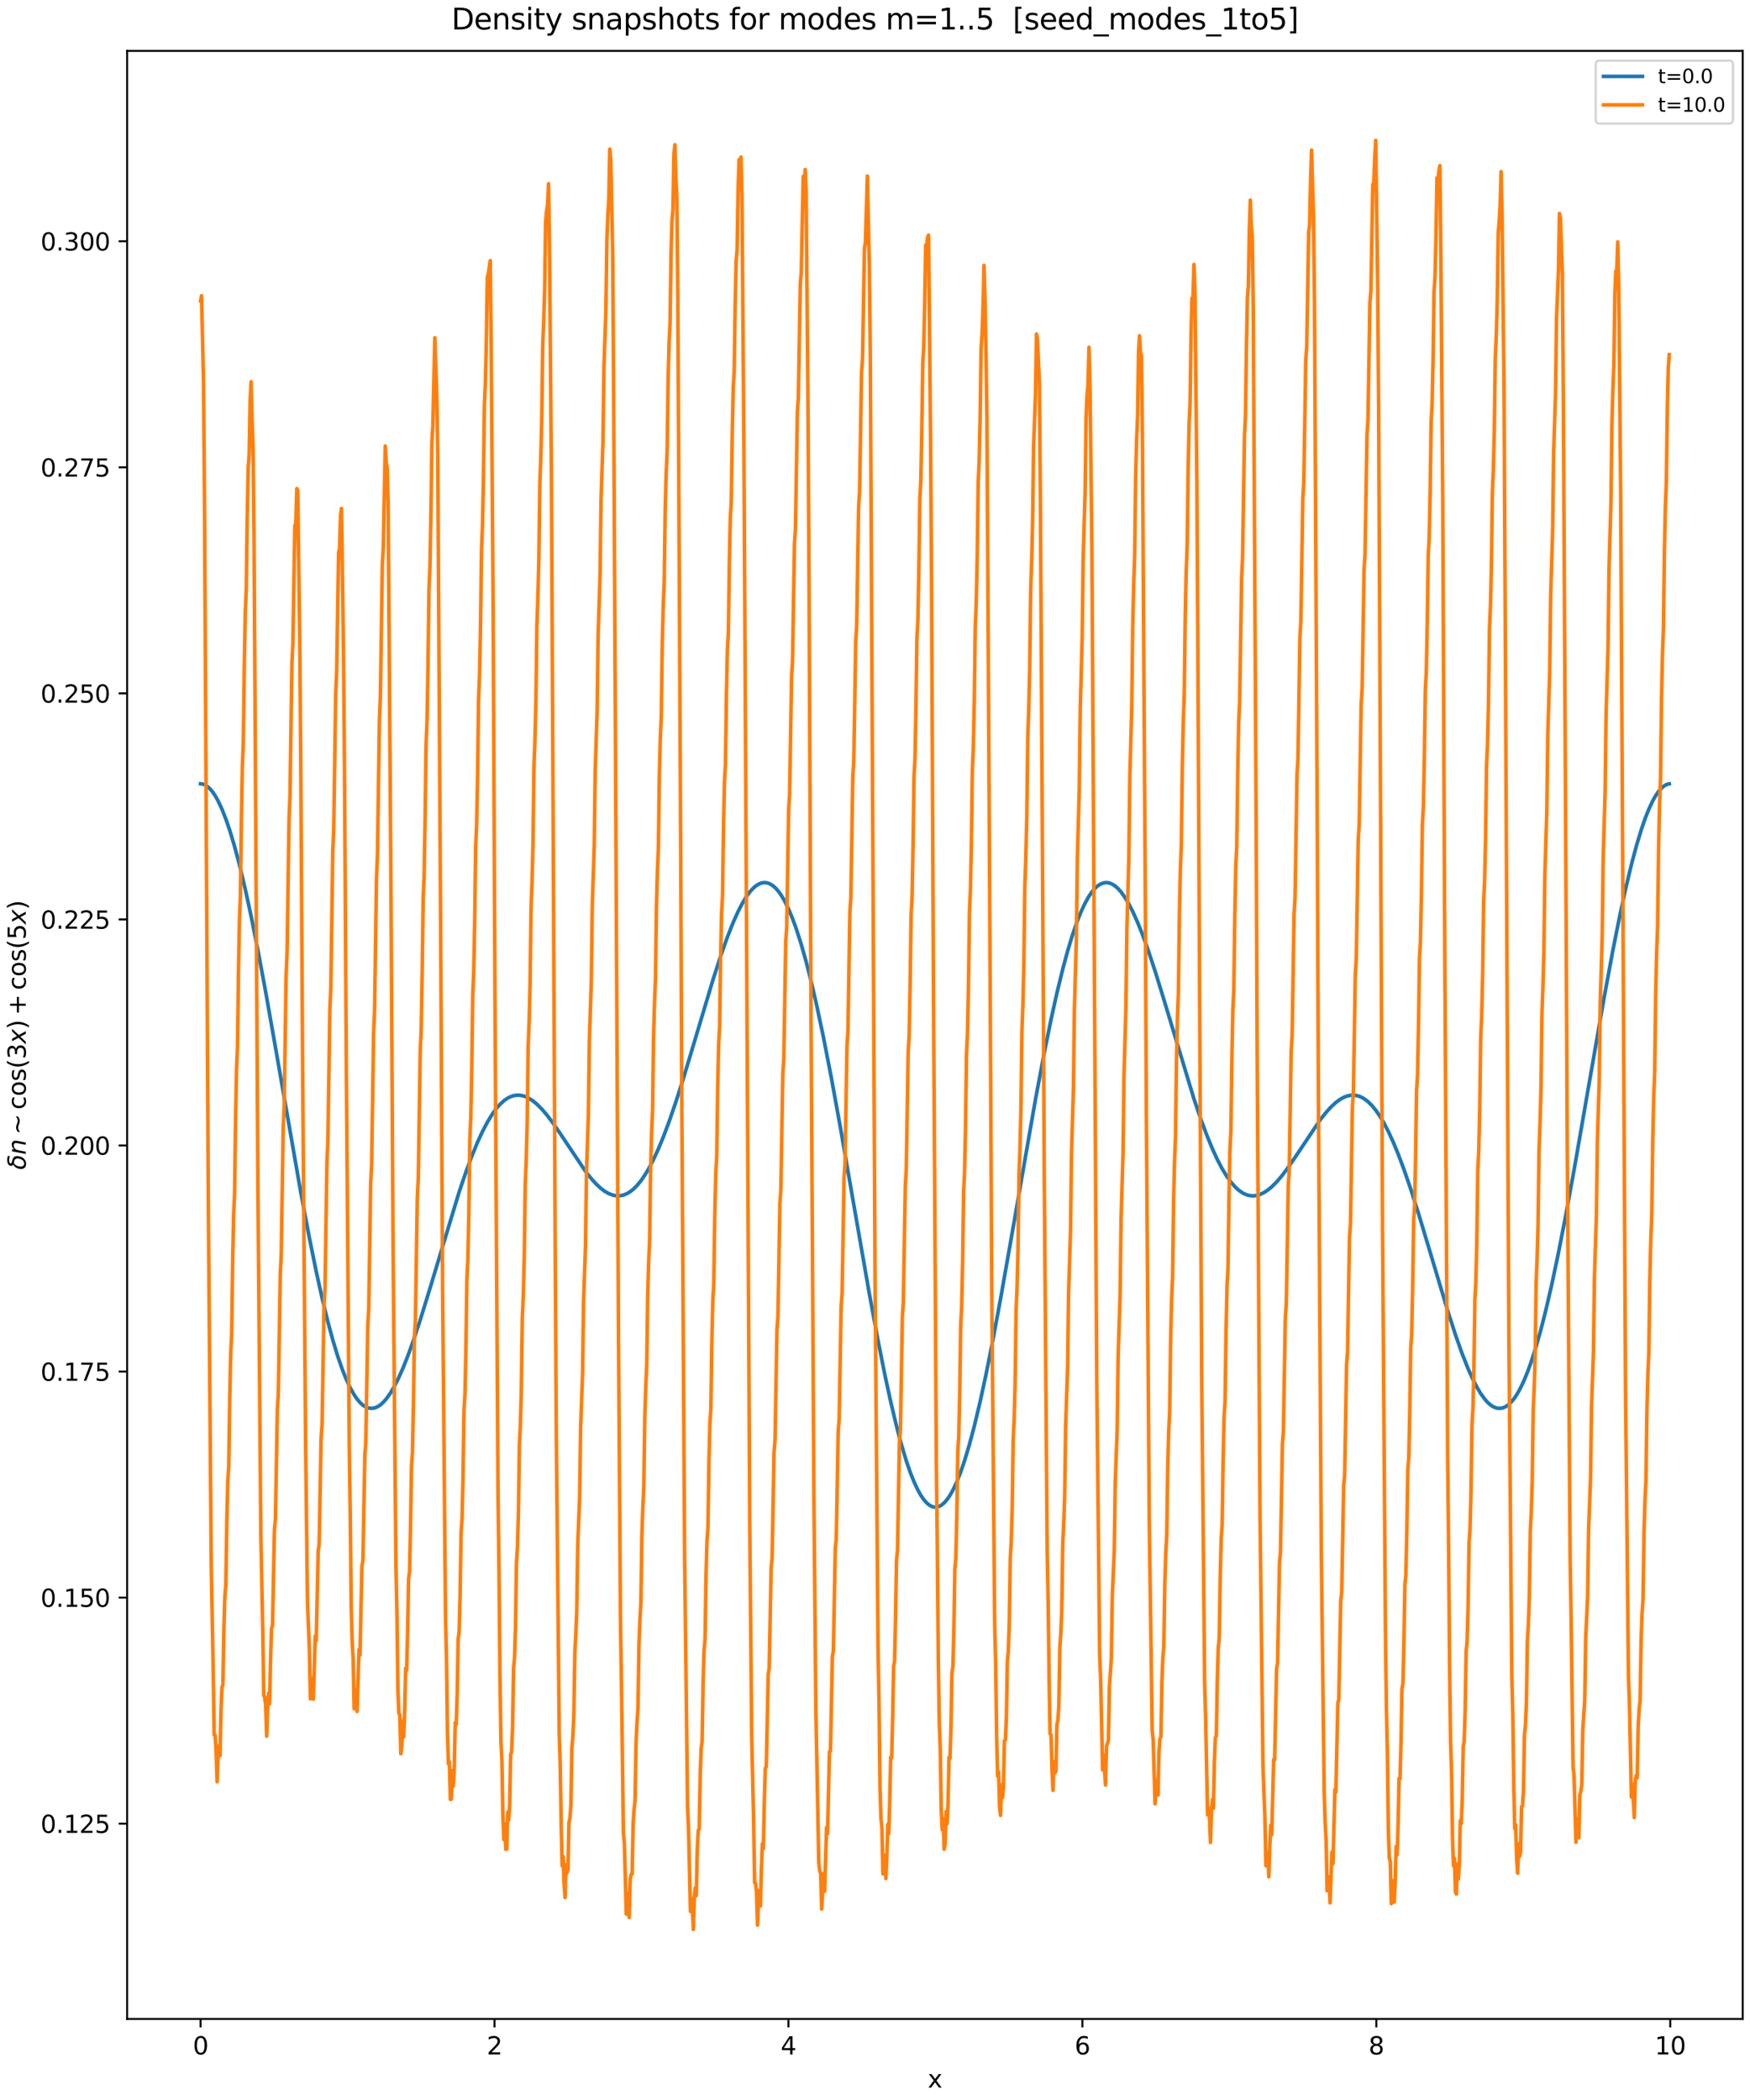 <?xml version="1.0" encoding="utf-8" standalone="no"?>
<!DOCTYPE svg PUBLIC "-//W3C//DTD SVG 1.1//EN"
  "http://www.w3.org/Graphics/SVG/1.1/DTD/svg11.dtd">
<svg xmlns:xlink="http://www.w3.org/1999/xlink" width="720pt" height="864pt" viewBox="0 0 720 864" xmlns="http://www.w3.org/2000/svg" version="1.1">
 <defs>
  <style type="text/css">*{stroke-linejoin: round; stroke-linecap: butt}</style>
 </defs>
 <g id="figure_1">
  <g id="patch_1">
   <path d="M 0 864 
L 720 864 
L 720 0 
L 0 0 
z
" style="fill: #ffffff"/>
  </g>
  <g id="axes_1">
   <g id="patch_2">
    <path d="M 52.306 830.644 
L 717 830.644 
L 717 20.948 
L 52.306 20.948 
z
" style="fill: #ffffff"/>
   </g>
   <g id="matplotlib.axis_1">
    <g id="xtick_1">
     <g id="line2d_1">
      <defs>
       <path id="m713d4874a2" d="M 0 0 
L 0 3.5 
" style="stroke: #000000; stroke-width: 0.8"/>
      </defs>
      <g>
       <use xlink:href="#m713d4874a2" x="82.52" y="830.644" style="stroke: #000000; stroke-width: 0.8"/>
      </g>
     </g>
     <g id="text_1">
      <!-- 0 -->
      <g transform="translate(79.339 845.242) scale(0.1 -0.1)">
       <defs>
        <path id="DejaVuSans-30" d="M 2034 4250 
Q 1547 4250 1301 3770 
Q 1056 3291 1056 2328 
Q 1056 1369 1301 889 
Q 1547 409 2034 409 
Q 2525 409 2770 889 
Q 3016 1369 3016 2328 
Q 3016 3291 2770 3770 
Q 2525 4250 2034 4250 
z
M 2034 4750 
Q 2819 4750 3233 4129 
Q 3647 3509 3647 2328 
Q 3647 1150 3233 529 
Q 2819 -91 2034 -91 
Q 1250 -91 836 529 
Q 422 1150 422 2328 
Q 422 3509 836 4129 
Q 1250 4750 2034 4750 
z
" transform="scale(0.016)"/>
       </defs>
       <use xlink:href="#DejaVuSans-30"/>
      </g>
     </g>
    </g>
    <g id="xtick_2">
     <g id="line2d_2">
      <g>
       <use xlink:href="#m713d4874a2" x="203.453" y="830.644" style="stroke: #000000; stroke-width: 0.8"/>
      </g>
     </g>
     <g id="text_2">
      <!-- 2 -->
      <g transform="translate(200.272 845.242) scale(0.1 -0.1)">
       <defs>
        <path id="DejaVuSans-32" d="M 1228 531 
L 3431 531 
L 3431 0 
L 469 0 
L 469 531 
Q 828 903 1448 1529 
Q 2069 2156 2228 2338 
Q 2531 2678 2651 2914 
Q 2772 3150 2772 3378 
Q 2772 3750 2511 3984 
Q 2250 4219 1831 4219 
Q 1534 4219 1204 4116 
Q 875 4013 500 3803 
L 500 4441 
Q 881 4594 1212 4672 
Q 1544 4750 1819 4750 
Q 2544 4750 2975 4387 
Q 3406 4025 3406 3419 
Q 3406 3131 3298 2873 
Q 3191 2616 2906 2266 
Q 2828 2175 2409 1742 
Q 1991 1309 1228 531 
z
" transform="scale(0.016)"/>
       </defs>
       <use xlink:href="#DejaVuSans-32"/>
      </g>
     </g>
    </g>
    <g id="xtick_3">
     <g id="line2d_3">
      <g>
       <use xlink:href="#m713d4874a2" x="324.386" y="830.644" style="stroke: #000000; stroke-width: 0.8"/>
      </g>
     </g>
     <g id="text_3">
      <!-- 4 -->
      <g transform="translate(321.205 845.242) scale(0.1 -0.1)">
       <defs>
        <path id="DejaVuSans-34" d="M 2419 4116 
L 825 1625 
L 2419 1625 
L 2419 4116 
z
M 2253 4666 
L 3047 4666 
L 3047 1625 
L 3713 1625 
L 3713 1100 
L 3047 1100 
L 3047 0 
L 2419 0 
L 2419 1100 
L 313 1100 
L 313 1709 
L 2253 4666 
z
" transform="scale(0.016)"/>
       </defs>
       <use xlink:href="#DejaVuSans-34"/>
      </g>
     </g>
    </g>
    <g id="xtick_4">
     <g id="line2d_4">
      <g>
       <use xlink:href="#m713d4874a2" x="445.32" y="830.644" style="stroke: #000000; stroke-width: 0.8"/>
      </g>
     </g>
     <g id="text_4">
      <!-- 6 -->
      <g transform="translate(442.138 845.242) scale(0.1 -0.1)">
       <defs>
        <path id="DejaVuSans-36" d="M 2113 2584 
Q 1688 2584 1439 2293 
Q 1191 2003 1191 1497 
Q 1191 994 1439 701 
Q 1688 409 2113 409 
Q 2538 409 2786 701 
Q 3034 994 3034 1497 
Q 3034 2003 2786 2293 
Q 2538 2584 2113 2584 
z
M 3366 4563 
L 3366 3988 
Q 3128 4100 2886 4159 
Q 2644 4219 2406 4219 
Q 1781 4219 1451 3797 
Q 1122 3375 1075 2522 
Q 1259 2794 1537 2939 
Q 1816 3084 2150 3084 
Q 2853 3084 3261 2657 
Q 3669 2231 3669 1497 
Q 3669 778 3244 343 
Q 2819 -91 2113 -91 
Q 1303 -91 875 529 
Q 447 1150 447 2328 
Q 447 3434 972 4092 
Q 1497 4750 2381 4750 
Q 2619 4750 2861 4703 
Q 3103 4656 3366 4563 
z
" transform="scale(0.016)"/>
       </defs>
       <use xlink:href="#DejaVuSans-36"/>
      </g>
     </g>
    </g>
    <g id="xtick_5">
     <g id="line2d_5">
      <g>
       <use xlink:href="#m713d4874a2" x="566.253" y="830.644" style="stroke: #000000; stroke-width: 0.8"/>
      </g>
     </g>
     <g id="text_5">
      <!-- 8 -->
      <g transform="translate(563.072 845.242) scale(0.1 -0.1)">
       <defs>
        <path id="DejaVuSans-38" d="M 2034 2216 
Q 1584 2216 1326 1975 
Q 1069 1734 1069 1313 
Q 1069 891 1326 650 
Q 1584 409 2034 409 
Q 2484 409 2743 651 
Q 3003 894 3003 1313 
Q 3003 1734 2745 1975 
Q 2488 2216 2034 2216 
z
M 1403 2484 
Q 997 2584 770 2862 
Q 544 3141 544 3541 
Q 544 4100 942 4425 
Q 1341 4750 2034 4750 
Q 2731 4750 3128 4425 
Q 3525 4100 3525 3541 
Q 3525 3141 3298 2862 
Q 3072 2584 2669 2484 
Q 3125 2378 3379 2068 
Q 3634 1759 3634 1313 
Q 3634 634 3220 271 
Q 2806 -91 2034 -91 
Q 1263 -91 848 271 
Q 434 634 434 1313 
Q 434 1759 690 2068 
Q 947 2378 1403 2484 
z
M 1172 3481 
Q 1172 3119 1398 2916 
Q 1625 2713 2034 2713 
Q 2441 2713 2670 2916 
Q 2900 3119 2900 3481 
Q 2900 3844 2670 4047 
Q 2441 4250 2034 4250 
Q 1625 4250 1398 4047 
Q 1172 3844 1172 3481 
z
" transform="scale(0.016)"/>
       </defs>
       <use xlink:href="#DejaVuSans-38"/>
      </g>
     </g>
    </g>
    <g id="xtick_6">
     <g id="line2d_6">
      <g>
       <use xlink:href="#m713d4874a2" x="687.186" y="830.644" style="stroke: #000000; stroke-width: 0.8"/>
      </g>
     </g>
     <g id="text_6">
      <!-- 10 -->
      <g transform="translate(680.824 845.242) scale(0.1 -0.1)">
       <defs>
        <path id="DejaVuSans-31" d="M 794 531 
L 1825 531 
L 1825 4091 
L 703 3866 
L 703 4441 
L 1819 4666 
L 2450 4666 
L 2450 531 
L 3481 531 
L 3481 0 
L 794 0 
L 794 531 
z
" transform="scale(0.016)"/>
       </defs>
       <use xlink:href="#DejaVuSans-31"/>
       <use xlink:href="#DejaVuSans-30" x="63.623"/>
      </g>
     </g>
    </g>
    <g id="text_7">
     <!-- x -->
     <g transform="translate(381.694 858.92) scale(0.1 -0.1)">
      <defs>
       <path id="DejaVuSans-78" d="M 3513 3500 
L 2247 1797 
L 3578 0 
L 2900 0 
L 1881 1375 
L 863 0 
L 184 0 
L 1544 1831 
L 300 3500 
L 978 3500 
L 1906 2253 
L 2834 3500 
L 3513 3500 
z
" transform="scale(0.016)"/>
      </defs>
      <use xlink:href="#DejaVuSans-78"/>
     </g>
    </g>
   </g>
   <g id="matplotlib.axis_2">
    <g id="ytick_1">
     <g id="line2d_7">
      <defs>
       <path id="me89722bf57" d="M 0 0 
L -3.5 0 
" style="stroke: #000000; stroke-width: 0.8"/>
      </defs>
      <g>
       <use xlink:href="#me89722bf57" x="52.306" y="750.303" style="stroke: #000000; stroke-width: 0.8"/>
      </g>
     </g>
     <g id="text_8">
      <!-- 0.125 -->
      <g transform="translate(16.678 754.102) scale(0.1 -0.1)">
       <defs>
        <path id="DejaVuSans-2e" d="M 684 794 
L 1344 794 
L 1344 0 
L 684 0 
L 684 794 
z
" transform="scale(0.016)"/>
        <path id="DejaVuSans-35" d="M 691 4666 
L 3169 4666 
L 3169 4134 
L 1269 4134 
L 1269 2991 
Q 1406 3038 1543 3061 
Q 1681 3084 1819 3084 
Q 2600 3084 3056 2656 
Q 3513 2228 3513 1497 
Q 3513 744 3044 326 
Q 2575 -91 1722 -91 
Q 1428 -91 1123 -41 
Q 819 9 494 109 
L 494 744 
Q 775 591 1075 516 
Q 1375 441 1709 441 
Q 2250 441 2565 725 
Q 2881 1009 2881 1497 
Q 2881 1984 2565 2268 
Q 2250 2553 1709 2553 
Q 1456 2553 1204 2497 
Q 953 2441 691 2322 
L 691 4666 
z
" transform="scale(0.016)"/>
       </defs>
       <use xlink:href="#DejaVuSans-30"/>
       <use xlink:href="#DejaVuSans-2e" x="63.623"/>
       <use xlink:href="#DejaVuSans-31" x="95.41"/>
       <use xlink:href="#DejaVuSans-32" x="159.033"/>
       <use xlink:href="#DejaVuSans-35" x="222.656"/>
      </g>
     </g>
    </g>
    <g id="ytick_2">
     <g id="line2d_8">
      <g>
       <use xlink:href="#me89722bf57" x="52.306" y="657.298" style="stroke: #000000; stroke-width: 0.8"/>
      </g>
     </g>
     <g id="text_9">
      <!-- 0.150 -->
      <g transform="translate(16.678 661.097) scale(0.1 -0.1)">
       <use xlink:href="#DejaVuSans-30"/>
       <use xlink:href="#DejaVuSans-2e" x="63.623"/>
       <use xlink:href="#DejaVuSans-31" x="95.41"/>
       <use xlink:href="#DejaVuSans-35" x="159.033"/>
       <use xlink:href="#DejaVuSans-30" x="222.656"/>
      </g>
     </g>
    </g>
    <g id="ytick_3">
     <g id="line2d_9">
      <g>
       <use xlink:href="#me89722bf57" x="52.306" y="564.293" style="stroke: #000000; stroke-width: 0.8"/>
      </g>
     </g>
     <g id="text_10">
      <!-- 0.175 -->
      <g transform="translate(16.678 568.092) scale(0.1 -0.1)">
       <defs>
        <path id="DejaVuSans-37" d="M 525 4666 
L 3525 4666 
L 3525 4397 
L 1831 0 
L 1172 0 
L 2766 4134 
L 525 4134 
L 525 4666 
z
" transform="scale(0.016)"/>
       </defs>
       <use xlink:href="#DejaVuSans-30"/>
       <use xlink:href="#DejaVuSans-2e" x="63.623"/>
       <use xlink:href="#DejaVuSans-31" x="95.41"/>
       <use xlink:href="#DejaVuSans-37" x="159.033"/>
       <use xlink:href="#DejaVuSans-35" x="222.656"/>
      </g>
     </g>
    </g>
    <g id="ytick_4">
     <g id="line2d_10">
      <g>
       <use xlink:href="#me89722bf57" x="52.306" y="471.288" style="stroke: #000000; stroke-width: 0.8"/>
      </g>
     </g>
     <g id="text_11">
      <!-- 0.200 -->
      <g transform="translate(16.678 475.087) scale(0.1 -0.1)">
       <use xlink:href="#DejaVuSans-30"/>
       <use xlink:href="#DejaVuSans-2e" x="63.623"/>
       <use xlink:href="#DejaVuSans-32" x="95.41"/>
       <use xlink:href="#DejaVuSans-30" x="159.033"/>
       <use xlink:href="#DejaVuSans-30" x="222.656"/>
      </g>
     </g>
    </g>
    <g id="ytick_5">
     <g id="line2d_11">
      <g>
       <use xlink:href="#me89722bf57" x="52.306" y="378.283" style="stroke: #000000; stroke-width: 0.8"/>
      </g>
     </g>
     <g id="text_12">
      <!-- 0.225 -->
      <g transform="translate(16.678 382.082) scale(0.1 -0.1)">
       <use xlink:href="#DejaVuSans-30"/>
       <use xlink:href="#DejaVuSans-2e" x="63.623"/>
       <use xlink:href="#DejaVuSans-32" x="95.41"/>
       <use xlink:href="#DejaVuSans-32" x="159.033"/>
       <use xlink:href="#DejaVuSans-35" x="222.656"/>
      </g>
     </g>
    </g>
    <g id="ytick_6">
     <g id="line2d_12">
      <g>
       <use xlink:href="#me89722bf57" x="52.306" y="285.278" style="stroke: #000000; stroke-width: 0.8"/>
      </g>
     </g>
     <g id="text_13">
      <!-- 0.250 -->
      <g transform="translate(16.678 289.077) scale(0.1 -0.1)">
       <use xlink:href="#DejaVuSans-30"/>
       <use xlink:href="#DejaVuSans-2e" x="63.623"/>
       <use xlink:href="#DejaVuSans-32" x="95.41"/>
       <use xlink:href="#DejaVuSans-35" x="159.033"/>
       <use xlink:href="#DejaVuSans-30" x="222.656"/>
      </g>
     </g>
    </g>
    <g id="ytick_7">
     <g id="line2d_13">
      <g>
       <use xlink:href="#me89722bf57" x="52.306" y="192.273" style="stroke: #000000; stroke-width: 0.8"/>
      </g>
     </g>
     <g id="text_14">
      <!-- 0.275 -->
      <g transform="translate(16.678 196.073) scale(0.1 -0.1)">
       <use xlink:href="#DejaVuSans-30"/>
       <use xlink:href="#DejaVuSans-2e" x="63.623"/>
       <use xlink:href="#DejaVuSans-32" x="95.41"/>
       <use xlink:href="#DejaVuSans-37" x="159.033"/>
       <use xlink:href="#DejaVuSans-35" x="222.656"/>
      </g>
     </g>
    </g>
    <g id="ytick_8">
     <g id="line2d_14">
      <g>
       <use xlink:href="#me89722bf57" x="52.306" y="99.268" style="stroke: #000000; stroke-width: 0.8"/>
      </g>
     </g>
     <g id="text_15">
      <!-- 0.300 -->
      <g transform="translate(16.678 103.068) scale(0.1 -0.1)">
       <defs>
        <path id="DejaVuSans-33" d="M 2597 2516 
Q 3050 2419 3304 2112 
Q 3559 1806 3559 1356 
Q 3559 666 3084 287 
Q 2609 -91 1734 -91 
Q 1441 -91 1130 -33 
Q 819 25 488 141 
L 488 750 
Q 750 597 1062 519 
Q 1375 441 1716 441 
Q 2309 441 2620 675 
Q 2931 909 2931 1356 
Q 2931 1769 2642 2001 
Q 2353 2234 1838 2234 
L 1294 2234 
L 1294 2753 
L 1863 2753 
Q 2328 2753 2575 2939 
Q 2822 3125 2822 3475 
Q 2822 3834 2567 4026 
Q 2313 4219 1838 4219 
Q 1578 4219 1281 4162 
Q 984 4106 628 3988 
L 628 4550 
Q 988 4650 1302 4700 
Q 1616 4750 1894 4750 
Q 2613 4750 3031 4423 
Q 3450 4097 3450 3541 
Q 3450 3153 3228 2886 
Q 3006 2619 2597 2516 
z
" transform="scale(0.016)"/>
       </defs>
       <use xlink:href="#DejaVuSans-30"/>
       <use xlink:href="#DejaVuSans-2e" x="63.623"/>
       <use xlink:href="#DejaVuSans-33" x="95.41"/>
       <use xlink:href="#DejaVuSans-30" x="159.033"/>
       <use xlink:href="#DejaVuSans-30" x="222.656"/>
      </g>
     </g>
    </g>
    <g id="text_16">
     <!-- $\delta n \sim \cos(3x) + \cos(5x)$ -->
     <g transform="translate(10.599 481.246) rotate(-90) scale(0.1 -0.1)">
      <defs>
       <path id="DejaVuSans-Oblique-3b4" d="M 3472 4053 
Q 3197 4272 2450 4272 
Q 1659 4272 1588 3906 
Q 1531 3619 2328 3469 
Q 2953 3353 3253 3003 
Q 3616 2581 3447 1716 
Q 3284 888 2763 400 
Q 2238 -91 1488 -91 
Q 741 -91 406 400 
Q 72 888 241 1747 
Q 363 2384 891 2900 
Q 1097 3100 1353 3213 
Q 913 3459 1000 3900 
Q 1166 4750 2544 4750 
Q 3234 4750 3566 4531 
L 3472 4053 
z
M 1753 3056 
Q 1525 2966 1306 2738 
Q 969 2384 847 1747 
Q 722 1113 919 756 
Q 1119 397 1584 397 
Q 2044 397 2381 759 
Q 2722 1122 2838 1716 
Q 2956 2338 2731 2638 
Q 2491 2959 2103 2994 
Q 1906 3013 1753 3056 
z
" transform="scale(0.016)"/>
       <path id="DejaVuSans-Oblique-6e" d="M 3566 2113 
L 3156 0 
L 2578 0 
L 2988 2091 
Q 3016 2238 3031 2350 
Q 3047 2463 3047 2528 
Q 3047 2791 2881 2937 
Q 2716 3084 2419 3084 
Q 1956 3084 1622 2776 
Q 1288 2469 1184 1941 
L 800 0 
L 225 0 
L 903 3500 
L 1478 3500 
L 1363 2950 
Q 1603 3253 1940 3418 
Q 2278 3584 2650 3584 
Q 3113 3584 3367 3334 
Q 3622 3084 3622 2631 
Q 3622 2519 3608 2391 
Q 3594 2263 3566 2113 
z
" transform="scale(0.016)"/>
       <path id="DejaVuSans-223c" d="M 4684 2556 
L 4684 1997 
Q 4356 1753 4076 1645 
Q 3797 1538 3494 1538 
Q 3150 1538 2694 1722 
Q 2663 1734 2641 1744 
Q 2622 1750 2575 1769 
Q 2091 1959 1797 1959 
Q 1522 1959 1253 1840 
Q 984 1722 678 1459 
L 678 2019 
Q 1006 2263 1286 2370 
Q 1566 2478 1869 2478 
Q 2213 2478 2672 2294 
Q 2706 2278 2722 2272 
Q 2741 2266 2788 2247 
Q 3272 2056 3566 2056 
Q 3834 2056 4098 2173 
Q 4363 2291 4684 2556 
z
" transform="scale(0.016)"/>
       <path id="DejaVuSans-63" d="M 3122 3366 
L 3122 2828 
Q 2878 2963 2633 3030 
Q 2388 3097 2138 3097 
Q 1578 3097 1268 2742 
Q 959 2388 959 1747 
Q 959 1106 1268 751 
Q 1578 397 2138 397 
Q 2388 397 2633 464 
Q 2878 531 3122 666 
L 3122 134 
Q 2881 22 2623 -34 
Q 2366 -91 2075 -91 
Q 1284 -91 818 406 
Q 353 903 353 1747 
Q 353 2603 823 3093 
Q 1294 3584 2113 3584 
Q 2378 3584 2631 3529 
Q 2884 3475 3122 3366 
z
" transform="scale(0.016)"/>
       <path id="DejaVuSans-6f" d="M 1959 3097 
Q 1497 3097 1228 2736 
Q 959 2375 959 1747 
Q 959 1119 1226 758 
Q 1494 397 1959 397 
Q 2419 397 2687 759 
Q 2956 1122 2956 1747 
Q 2956 2369 2687 2733 
Q 2419 3097 1959 3097 
z
M 1959 3584 
Q 2709 3584 3137 3096 
Q 3566 2609 3566 1747 
Q 3566 888 3137 398 
Q 2709 -91 1959 -91 
Q 1206 -91 779 398 
Q 353 888 353 1747 
Q 353 2609 779 3096 
Q 1206 3584 1959 3584 
z
" transform="scale(0.016)"/>
       <path id="DejaVuSans-73" d="M 2834 3397 
L 2834 2853 
Q 2591 2978 2328 3040 
Q 2066 3103 1784 3103 
Q 1356 3103 1142 2972 
Q 928 2841 928 2578 
Q 928 2378 1081 2264 
Q 1234 2150 1697 2047 
L 1894 2003 
Q 2506 1872 2764 1633 
Q 3022 1394 3022 966 
Q 3022 478 2636 193 
Q 2250 -91 1575 -91 
Q 1294 -91 989 -36 
Q 684 19 347 128 
L 347 722 
Q 666 556 975 473 
Q 1284 391 1588 391 
Q 1994 391 2212 530 
Q 2431 669 2431 922 
Q 2431 1156 2273 1281 
Q 2116 1406 1581 1522 
L 1381 1569 
Q 847 1681 609 1914 
Q 372 2147 372 2553 
Q 372 3047 722 3315 
Q 1072 3584 1716 3584 
Q 2034 3584 2315 3537 
Q 2597 3491 2834 3397 
z
" transform="scale(0.016)"/>
       <path id="DejaVuSans-28" d="M 1984 4856 
Q 1566 4138 1362 3434 
Q 1159 2731 1159 2009 
Q 1159 1288 1364 580 
Q 1569 -128 1984 -844 
L 1484 -844 
Q 1016 -109 783 600 
Q 550 1309 550 2009 
Q 550 2706 781 3412 
Q 1013 4119 1484 4856 
L 1984 4856 
z
" transform="scale(0.016)"/>
       <path id="DejaVuSans-Oblique-78" d="M 3841 3500 
L 2234 1784 
L 3219 0 
L 2559 0 
L 1819 1388 
L 531 0 
L -166 0 
L 1556 1844 
L 641 3500 
L 1300 3500 
L 1972 2234 
L 3144 3500 
L 3841 3500 
z
" transform="scale(0.016)"/>
       <path id="DejaVuSans-29" d="M 513 4856 
L 1013 4856 
Q 1481 4119 1714 3412 
Q 1947 2706 1947 2009 
Q 1947 1309 1714 600 
Q 1481 -109 1013 -844 
L 513 -844 
Q 928 -128 1133 580 
Q 1338 1288 1338 2009 
Q 1338 2731 1133 3434 
Q 928 4138 513 4856 
z
" transform="scale(0.016)"/>
       <path id="DejaVuSans-2b" d="M 2944 4013 
L 2944 2272 
L 4684 2272 
L 4684 1741 
L 2944 1741 
L 2944 0 
L 2419 0 
L 2419 1741 
L 678 1741 
L 678 2272 
L 2419 2272 
L 2419 4013 
L 2944 4013 
z
" transform="scale(0.016)"/>
      </defs>
      <use xlink:href="#DejaVuSans-Oblique-3b4" transform="translate(0 0.125)"/>
      <use xlink:href="#DejaVuSans-Oblique-6e" transform="translate(61.182 0.125)"/>
      <use xlink:href="#DejaVuSans-223c" transform="translate(144.043 0.125)"/>
      <use xlink:href="#DejaVuSans-63" transform="translate(247.314 0.125)"/>
      <use xlink:href="#DejaVuSans-6f" transform="translate(302.295 0.125)"/>
      <use xlink:href="#DejaVuSans-73" transform="translate(363.477 0.125)"/>
      <use xlink:href="#DejaVuSans-28" transform="translate(415.576 0.125)"/>
      <use xlink:href="#DejaVuSans-33" transform="translate(454.59 0.125)"/>
      <use xlink:href="#DejaVuSans-Oblique-78" transform="translate(518.213 0.125)"/>
      <use xlink:href="#DejaVuSans-29" transform="translate(577.393 0.125)"/>
      <use xlink:href="#DejaVuSans-2b" transform="translate(635.889 0.125)"/>
      <use xlink:href="#DejaVuSans-63" transform="translate(739.16 0.125)"/>
      <use xlink:href="#DejaVuSans-6f" transform="translate(794.141 0.125)"/>
      <use xlink:href="#DejaVuSans-73" transform="translate(855.322 0.125)"/>
      <use xlink:href="#DejaVuSans-28" transform="translate(907.422 0.125)"/>
      <use xlink:href="#DejaVuSans-35" transform="translate(946.436 0.125)"/>
      <use xlink:href="#DejaVuSans-Oblique-78" transform="translate(1010.059 0.125)"/>
      <use xlink:href="#DejaVuSans-29" transform="translate(1069.238 0.125)"/>
     </g>
    </g>
   </g>
   <g id="line2d_15">
    <path d="M 82.52 322.48 
L 83.32 322.567 
L 84.119 322.829 
L 84.919 323.266 
L 86.119 324.245 
L 87.319 325.612 
L 88.518 327.362 
L 89.718 329.489 
L 91.318 332.9 
L 92.918 336.95 
L 94.517 341.616 
L 96.517 348.274 
L 98.516 355.792 
L 100.916 365.858 
L 103.315 376.939 
L 106.115 390.962 
L 109.314 408.14 
L 113.713 433.083 
L 123.711 490.353 
L 127.31 509.427 
L 130.109 523.167 
L 132.509 534.009 
L 134.908 543.869 
L 136.908 551.264 
L 138.907 557.86 
L 140.907 563.618 
L 142.507 567.6 
L 144.106 571.014 
L 145.706 573.852 
L 146.906 575.599 
L 148.105 577.02 
L 149.305 578.114 
L 150.505 578.884 
L 151.705 579.332 
L 152.904 579.463 
L 154.104 579.282 
L 155.304 578.795 
L 156.503 578.009 
L 157.703 576.933 
L 158.903 575.575 
L 160.503 573.345 
L 162.102 570.66 
L 163.702 567.548 
L 165.701 563.106 
L 167.701 558.112 
L 170.1 551.489 
L 172.9 543.054 
L 176.499 531.412 
L 188.896 490.442 
L 191.696 482.208 
L 194.095 475.735 
L 196.495 469.89 
L 198.494 465.55 
L 200.494 461.729 
L 202.493 458.452 
L 204.093 456.235 
L 205.693 454.384 
L 207.292 452.901 
L 208.892 451.786 
L 210.092 451.19 
L 211.291 450.795 
L 212.491 450.599 
L 213.691 450.596 
L 214.891 450.783 
L 216.09 451.15 
L 217.69 451.911 
L 219.29 452.963 
L 220.889 454.284 
L 222.889 456.277 
L 224.888 458.601 
L 227.288 461.749 
L 230.487 466.386 
L 240.885 481.914 
L 243.284 484.941 
L 245.284 487.139 
L 247.283 488.985 
L 248.883 490.174 
L 250.483 491.083 
L 252.082 491.691 
L 253.282 491.938 
L 254.482 491.999 
L 255.682 491.868 
L 256.881 491.54 
L 258.081 491.011 
L 259.281 490.278 
L 260.481 489.339 
L 262.08 487.764 
L 263.68 485.821 
L 265.279 483.513 
L 266.879 480.847 
L 268.879 477.026 
L 270.878 472.686 
L 272.878 467.861 
L 275.277 461.487 
L 278.077 453.35 
L 281.276 443.315 
L 285.675 428.701 
L 293.273 403.322 
L 296.473 393.427 
L 299.272 385.522 
L 301.671 379.47 
L 303.671 375.028 
L 305.271 371.916 
L 306.87 369.231 
L 308.47 367.001 
L 309.67 365.643 
L 310.869 364.567 
L 312.069 363.781 
L 313.269 363.294 
L 314.469 363.113 
L 315.668 363.243 
L 316.868 363.692 
L 318.068 364.462 
L 319.268 365.556 
L 320.467 366.977 
L 321.667 368.724 
L 322.867 370.799 
L 324.466 374.069 
L 326.066 377.91 
L 327.666 382.31 
L 329.665 388.576 
L 331.665 395.656 
L 333.664 403.507 
L 336.064 413.872 
L 338.863 427.128 
L 342.063 443.576 
L 345.662 463.343 
L 351.26 495.57 
L 357.659 532.22 
L 361.258 551.613 
L 364.058 565.637 
L 366.457 576.718 
L 368.857 586.784 
L 370.856 594.302 
L 372.856 600.96 
L 374.455 605.626 
L 376.055 609.676 
L 377.655 613.087 
L 378.854 615.214 
L 380.054 616.964 
L 381.254 618.331 
L 382.454 619.31 
L 383.253 619.746 
L 384.053 620.008 
L 384.853 620.096 
L 385.653 620.008 
L 386.453 619.746 
L 387.253 619.31 
L 388.452 618.331 
L 389.652 616.964 
L 390.852 615.214 
L 392.051 613.087 
L 393.651 609.676 
L 395.251 605.626 
L 396.85 600.96 
L 398.85 594.302 
L 400.85 586.784 
L 403.249 576.718 
L 405.648 565.637 
L 408.448 551.613 
L 411.647 534.436 
L 416.046 509.492 
L 426.044 452.223 
L 429.643 433.149 
L 432.443 419.409 
L 434.842 408.567 
L 437.242 398.707 
L 439.241 391.312 
L 441.241 384.716 
L 443.24 378.958 
L 444.84 374.976 
L 446.439 371.562 
L 448.039 368.724 
L 449.239 366.977 
L 450.439 365.556 
L 451.638 364.462 
L 452.838 363.692 
L 454.038 363.243 
L 455.238 363.113 
L 456.437 363.294 
L 457.637 363.781 
L 458.837 364.567 
L 460.036 365.643 
L 461.236 367.001 
L 462.836 369.231 
L 464.436 371.916 
L 466.035 375.028 
L 468.035 379.47 
L 470.034 384.463 
L 472.434 391.086 
L 475.233 399.522 
L 478.832 411.164 
L 491.23 452.134 
L 494.029 460.367 
L 496.428 466.841 
L 498.828 472.686 
L 500.827 477.026 
L 502.827 480.847 
L 504.827 484.124 
L 506.426 486.341 
L 508.026 488.192 
L 509.626 489.675 
L 511.225 490.789 
L 512.425 491.386 
L 513.625 491.781 
L 514.824 491.977 
L 516.024 491.979 
L 517.224 491.793 
L 518.424 491.425 
L 520.023 490.665 
L 521.623 489.613 
L 523.223 488.292 
L 525.222 486.299 
L 527.222 483.975 
L 529.621 480.827 
L 532.82 476.19 
L 543.218 460.662 
L 545.618 457.635 
L 547.617 455.437 
L 549.617 453.591 
L 551.216 452.402 
L 552.816 451.493 
L 554.416 450.885 
L 555.615 450.638 
L 556.815 450.577 
L 558.015 450.708 
L 559.215 451.036 
L 560.414 451.565 
L 561.614 452.298 
L 562.814 453.237 
L 564.413 454.812 
L 566.013 456.755 
L 567.613 459.063 
L 569.212 461.729 
L 571.212 465.55 
L 573.212 469.89 
L 575.211 474.715 
L 577.611 481.089 
L 580.41 489.226 
L 583.609 499.261 
L 588.008 513.875 
L 595.607 539.254 
L 598.806 549.149 
L 601.605 557.054 
L 604.005 563.106 
L 606.004 567.548 
L 607.604 570.66 
L 609.204 573.345 
L 610.803 575.575 
L 612.003 576.933 
L 613.203 578.009 
L 614.402 578.795 
L 615.602 579.282 
L 616.802 579.463 
L 618.002 579.332 
L 619.201 578.884 
L 620.401 578.114 
L 621.601 577.02 
L 622.801 575.599 
L 624 573.852 
L 625.2 571.777 
L 626.8 568.507 
L 628.399 564.666 
L 629.999 560.265 
L 631.999 554 
L 633.998 546.92 
L 635.998 539.068 
L 638.397 528.704 
L 641.196 515.448 
L 644.396 499 
L 647.995 479.233 
L 653.594 447.006 
L 659.992 410.356 
L 663.592 390.962 
L 666.391 376.939 
L 668.79 365.858 
L 671.19 355.792 
L 673.189 348.274 
L 675.189 341.616 
L 676.789 336.95 
L 678.388 332.9 
L 679.988 329.489 
L 681.188 327.362 
L 682.387 325.612 
L 683.587 324.245 
L 684.787 323.266 
L 685.587 322.829 
L 686.387 322.567 
L 686.786 322.502 
L 686.786 322.502 
" clip-path="url(#p64e811ed6e)" style="fill: none; stroke: #1f77b4; stroke-width: 1.5; stroke-linecap: square"/>
   </g>
   <g id="line2d_16">
    <path d="M 82.52 123.82 
L 82.92 121.691 
L 83.72 156.357 
L 84.119 204.01 
L 85.719 496.49 
L 86.919 644.288 
L 87.719 687.41 
L 88.119 713.741 
L 88.518 713.882 
L 88.918 720.649 
L 89.318 733.083 
L 89.718 721.485 
L 90.118 718.24 
L 90.518 722.356 
L 90.918 703.623 
L 91.318 694.165 
L 91.718 693.145 
L 92.118 669.91 
L 92.518 656.416 
L 92.918 652.111 
L 93.317 625.932 
L 93.717 609.696 
L 94.117 603.233 
L 94.517 575.078 
L 94.917 556.908 
L 95.317 549.006 
L 95.717 519.511 
L 96.117 499.938 
L 96.517 491.075 
L 96.917 460.68 
L 97.317 440.068 
L 97.716 430.581 
L 98.116 399.61 
L 98.516 378.228 
L 98.916 368.37 
L 99.316 337.094 
L 99.716 315.187 
L 100.116 305.225 
L 100.516 274.001 
L 100.916 252.019 
L 101.316 242.629 
L 101.716 212.624 
L 102.115 192.537 
L 102.515 187.178 
L 102.915 164.592 
L 103.315 157.071 
L 103.715 173.11 
L 104.115 183.677 
L 104.515 220.793 
L 106.115 489.208 
L 107.314 631.115 
L 108.114 671.005 
L 108.514 697.58 
L 108.914 698.264 
L 109.314 701.637 
L 109.714 714.347 
L 110.114 703.313 
L 110.514 696.641 
L 110.914 700.985 
L 111.313 682.803 
L 111.713 669.866 
L 112.113 669.019 
L 112.913 629.312 
L 113.313 625.132 
L 114.113 579.719 
L 114.513 573.34 
L 115.313 524.028 
L 115.712 516.175 
L 116.512 464.163 
L 116.912 455.326 
L 117.712 401.475 
L 118.112 392.027 
L 118.912 337.112 
L 119.312 327.484 
L 120.112 272.935 
L 120.511 264.415 
L 121.311 216.223 
L 121.711 215.273 
L 122.111 201.036 
L 122.511 201.789 
L 123.311 261.862 
L 123.711 310.006 
L 124.511 438.75 
L 125.71 591.739 
L 126.51 659.211 
L 127.31 679.309 
L 127.71 698.95 
L 128.51 690.493 
L 128.91 699.08 
L 129.709 673.132 
L 130.109 674.937 
L 130.909 638.011 
L 131.309 635.527 
L 132.109 591.46 
L 132.509 586.177 
L 133.309 537.325 
L 133.709 530.175 
L 134.508 478.064 
L 134.908 469.66 
L 135.708 415.352 
L 136.108 406.142 
L 136.908 350.534 
L 137.308 340.989 
L 138.108 285.54 
L 138.507 276.913 
L 139.307 227.337 
L 139.707 225.759 
L 140.107 212.131 
L 140.507 209.217 
L 141.307 267.32 
L 141.707 311.815 
L 142.507 441.34 
L 143.706 595.408 
L 144.106 623.715 
L 144.506 662.048 
L 144.906 675.618 
L 145.306 682.86 
L 145.706 703.024 
L 146.106 701.137 
L 146.506 695.119 
L 146.906 704.148 
L 147.705 678.678 
L 148.105 680.877 
L 148.905 644.411 
L 149.305 642.289 
L 150.105 598.698 
L 150.505 593.752 
L 151.305 545.408 
L 151.705 538.573 
L 152.504 487.007 
L 152.904 478.893 
L 153.704 425.152 
L 154.104 416.181 
L 154.904 361.052 
L 155.304 351.572 
L 156.104 295.891 
L 156.503 286.441 
L 157.303 232.365 
L 157.703 225.146 
L 158.503 183.521 
L 158.903 190.301 
L 159.303 192.646 
L 159.703 207.57 
L 160.903 373.508 
L 161.702 511.241 
L 162.902 644.325 
L 163.302 663.346 
L 163.702 694.84 
L 164.102 704.921 
L 164.502 705.57 
L 164.902 721.528 
L 165.302 718.552 
L 165.701 708.03 
L 166.101 714.624 
L 166.501 703.771 
L 166.901 686.359 
L 167.301 687.177 
L 167.701 671.442 
L 168.101 649.607 
L 168.501 646.729 
L 168.901 627.879 
L 169.301 603.087 
L 169.701 597.764 
L 170.1 576.892 
L 170.5 550.058 
L 170.9 543.08 
L 171.7 492.623 
L 172.1 484.511 
L 172.9 432.205 
L 173.3 423.32 
L 173.7 399.842 
L 174.1 369.824 
L 174.5 360.429 
L 174.899 336.758 
L 175.299 306.283 
L 175.699 296.623 
L 176.099 273.069 
L 176.499 242.522 
L 176.899 233.111 
L 177.299 210.544 
L 177.699 181.419 
L 178.099 174.862 
L 178.899 138.976 
L 179.698 162.56 
L 180.098 186.224 
L 181.298 383.344 
L 182.098 530.355 
L 183.298 665.009 
L 183.697 682.33 
L 184.097 713.052 
L 184.497 725.693 
L 184.897 724.873 
L 185.297 740.33 
L 185.697 740.222 
L 186.097 728.53 
L 186.497 734.867 
L 186.897 727.125 
L 187.297 708.765 
L 187.697 709.483 
L 188.097 697.027 
L 188.496 674.397 
L 188.896 671.51 
L 189.296 656.054 
L 189.696 630.575 
L 190.096 625.291 
L 190.496 607.891 
L 190.896 580.448 
L 191.296 573.528 
L 191.696 554.868 
L 192.096 526.042 
L 192.496 517.986 
L 192.895 498.534 
L 193.295 468.727 
L 193.695 459.88 
L 194.095 439.969 
L 194.495 409.473 
L 194.895 400.08 
L 195.295 379.959 
L 195.695 348.996 
L 196.095 339.24 
L 196.495 319.104 
L 196.895 287.859 
L 197.294 277.896 
L 197.694 257.934 
L 198.094 226.623 
L 198.494 216.691 
L 198.894 197.283 
L 199.294 166.528 
L 199.694 157.65 
L 200.094 140.705 
L 200.494 114.061 
L 200.894 112.715 
L 201.694 107.245 
L 202.093 143.539 
L 202.893 249.866 
L 203.693 420.97 
L 204.893 613.531 
L 205.293 645.637 
L 205.693 688.879 
L 206.093 716.118 
L 206.492 724.11 
L 206.892 746.818 
L 207.292 756.871 
L 207.692 750.347 
L 208.092 760.878 
L 208.492 760.8 
L 208.892 745.59 
L 209.292 748.788 
L 209.692 742.593 
L 210.092 721.982 
L 210.492 720.579 
L 210.891 710.56 
L 211.291 686.438 
L 211.691 682.022 
L 212.091 669.548 
L 212.491 643.054 
L 212.891 636.595 
L 213.291 622.521 
L 213.691 594.379 
L 214.091 586.496 
L 214.491 571.387 
L 214.891 542.083 
L 215.291 533.19 
L 215.69 517.437 
L 216.09 487.312 
L 216.49 477.698 
L 216.89 461.583 
L 217.29 430.887 
L 217.69 420.761 
L 218.09 404.493 
L 218.49 373.419 
L 218.89 362.937 
L 219.29 346.679 
L 219.69 315.383 
L 220.089 304.664 
L 220.489 288.549 
L 220.889 257.164 
L 221.289 246.313 
L 221.689 230.47 
L 222.089 199.158 
L 222.489 188.342 
L 222.889 173.038 
L 223.289 142.252 
L 223.689 132.208 
L 224.089 118.827 
L 224.488 91.191 
L 224.888 86.759 
L 225.288 84.238 
L 225.688 75.598 
L 226.088 102.439 
L 226.888 197.47 
L 228.488 524.544 
L 228.888 590.815 
L 230.087 713.634 
L 230.487 725.916 
L 230.887 750.913 
L 231.287 767.699 
L 231.687 763.802 
L 232.087 775.209 
L 232.487 780.706 
L 232.887 767.208 
L 233.287 770.486 
L 233.686 769.223 
L 234.086 749.823 
L 234.486 748.037 
L 234.886 742.579 
L 235.286 719.388 
L 235.686 714.3 
L 236.086 706.154 
L 236.486 680.428 
L 236.886 673.099 
L 237.286 663.197 
L 237.686 635.724 
L 238.485 615.77 
L 238.885 587.072 
L 239.685 565.247 
L 240.085 535.685 
L 240.885 512.586 
L 241.285 482.422 
L 242.085 458.483 
L 242.485 427.917 
L 243.284 403.461 
L 243.684 372.649 
L 244.484 347.926 
L 244.884 316.995 
L 245.684 292.204 
L 246.084 261.265 
L 246.884 236.577 
L 247.283 205.744 
L 248.083 181.391 
L 248.483 150.885 
L 249.283 127.737 
L 249.683 98.617 
L 250.083 88.407 
L 250.483 82.23 
L 250.883 61.347 
L 251.283 65.635 
L 252.082 104.079 
L 252.482 162.898 
L 254.482 552.124 
L 255.282 667.583 
L 255.682 692.589 
L 256.481 754.404 
L 256.881 758.326 
L 257.681 787.533 
L 258.081 778.982 
L 258.881 788.903 
L 259.281 772.85 
L 259.681 771.197 
L 260.081 771 
L 260.481 750.245 
L 260.88 744.479 
L 261.28 740.906 
L 261.68 717.076 
L 262.08 708.558 
L 262.48 702.789 
L 262.88 676.878 
L 263.28 666.444 
L 263.68 659.221 
L 264.08 631.869 
L 264.48 620.058 
L 264.88 611.873 
L 265.279 583.513 
L 265.679 570.688 
L 266.079 561.881 
L 266.479 532.819 
L 266.879 519.235 
L 267.279 510.05 
L 267.679 480.513 
L 268.079 466.355 
L 268.479 456.974 
L 268.879 427.136 
L 269.279 412.545 
L 269.679 403.104 
L 270.078 373.106 
L 270.478 358.188 
L 270.878 348.796 
L 271.278 318.751 
L 271.678 303.593 
L 272.078 294.337 
L 272.478 264.345 
L 272.878 249.019 
L 273.278 239.972 
L 273.678 210.131 
L 274.078 194.719 
L 274.477 185.984 
L 274.877 156.465 
L 275.277 141.191 
L 275.677 133.151 
L 276.077 104.688 
L 276.477 90.866 
L 276.877 85.984 
L 277.277 63.282 
L 277.677 59.545 
L 278.077 73.054 
L 278.477 81.118 
L 278.876 123.08 
L 280.076 353.019 
L 280.476 447.06 
L 281.676 640.853 
L 282.876 743.522 
L 283.276 752.109 
L 284.075 786.399 
L 284.475 781.074 
L 284.875 784.708 
L 285.275 793.839 
L 285.675 780.21 
L 286.075 776.712 
L 286.475 779.92 
L 286.875 761.142 
L 287.275 753.115 
L 287.675 752.594 
L 288.074 730.49 
L 288.474 719.449 
L 288.874 716.503 
L 289.274 692.174 
L 289.674 679.039 
L 290.074 674.479 
L 290.474 648.627 
L 290.874 633.986 
L 291.274 628.343 
L 291.674 601.437 
L 292.074 585.684 
L 292.473 579.319 
L 292.873 551.688 
L 293.273 535.097 
L 293.673 528.267 
L 294.073 500.153 
L 294.473 482.921 
L 294.873 475.814 
L 295.273 447.403 
L 295.673 429.679 
L 296.073 422.436 
L 296.473 393.872 
L 296.873 375.771 
L 297.272 368.502 
L 297.672 339.904 
L 298.072 321.518 
L 298.472 314.308 
L 298.872 285.778 
L 299.272 267.182 
L 299.672 260.102 
L 300.072 231.733 
L 300.472 213.003 
L 300.872 206.13 
L 301.272 178.047 
L 301.671 159.326 
L 302.071 152.874 
L 302.471 125.482 
L 302.871 107.462 
L 303.271 102.692 
L 303.671 78.433 
L 304.071 65.654 
L 304.471 70.901 
L 304.871 64.624 
L 305.271 81.425 
L 306.07 183.33 
L 308.47 628.004 
L 309.27 714.497 
L 310.07 749.323 
L 310.47 774.53 
L 310.869 774.863 
L 311.269 778.563 
L 311.669 792.036 
L 312.069 782.485 
L 312.469 777.726 
L 312.869 784.157 
L 313.269 768.576 
L 313.669 758.523 
L 314.069 760.565 
L 314.469 741.154 
L 314.869 727.626 
L 315.268 726.83 
L 316.068 688.983 
L 316.468 686.298 
L 317.268 645.047 
L 317.668 641.082 
L 318.468 597.417 
L 318.868 592.58 
L 319.667 547.187 
L 320.067 541.761 
L 320.867 495.134 
L 321.267 489.325 
L 322.067 441.831 
L 322.467 435.791 
L 323.267 387.719 
L 323.667 381.564 
L 324.466 333.142 
L 324.866 326.962 
L 325.666 278.382 
L 326.066 272.25 
L 326.866 223.689 
L 327.266 217.68 
L 328.066 169.399 
L 328.466 163.703 
L 329.265 116.667 
L 329.665 112.366 
L 330.465 72.56 
L 330.865 76.807 
L 331.265 69.768 
L 331.665 78.694 
L 332.465 171.462 
L 332.865 240.925 
L 333.664 415.124 
L 334.864 615.448 
L 335.664 703.073 
L 336.864 766.361 
L 337.264 769.731 
L 337.663 770.85 
L 338.063 785.431 
L 338.863 770.876 
L 339.263 778.123 
L 340.063 751.851 
L 340.463 754.525 
L 341.263 720.723 
L 341.663 720.434 
L 342.462 681.597 
L 342.862 679.323 
L 343.662 637.013 
L 344.062 633.379 
L 344.862 588.624 
L 345.262 584.048 
L 346.062 537.557 
L 346.462 532.327 
L 347.261 484.61 
L 347.661 478.935 
L 348.461 430.375 
L 348.861 424.406 
L 349.661 375.3 
L 350.061 369.155 
L 350.861 319.741 
L 351.26 313.508 
L 352.06 263.99 
L 352.46 257.748 
L 353.26 208.341 
L 353.66 202.2 
L 354.46 153.384 
L 354.86 147.795 
L 355.66 102.01 
L 356.059 99.863 
L 356.859 72.431 
L 357.659 108.822 
L 358.059 144.885 
L 360.059 531.131 
L 361.258 678.246 
L 361.658 700.842 
L 362.058 735.425 
L 362.458 748.121 
L 362.858 752.018 
L 363.258 770.923 
L 363.658 770.52 
L 364.058 763.28 
L 364.458 772.87 
L 364.857 764.634 
L 365.257 750.579 
L 365.657 754.451 
L 366.057 741.365 
L 366.457 722.942 
L 366.857 723.154 
L 367.257 706.957 
L 367.657 685.6 
L 368.057 683.381 
L 368.457 665.133 
L 368.857 641.727 
L 369.257 637.841 
L 370.056 593.339 
L 370.456 588.287 
L 371.256 541.787 
L 371.656 535.908 
L 372.456 488.012 
L 372.856 481.546 
L 373.656 432.696 
L 374.055 425.819 
L 374.455 404.201 
L 374.855 376.354 
L 375.255 369.196 
L 375.655 347.56 
L 376.055 319.389 
L 376.455 312.052 
L 376.855 290.52 
L 377.255 262.14 
L 377.655 254.719 
L 378.055 233.428 
L 378.454 205.003 
L 378.854 197.695 
L 379.254 176.99 
L 379.654 149.103 
L 380.054 142.897 
L 380.454 124.647 
L 380.854 100.771 
L 381.254 101.973 
L 381.654 97.497 
L 382.054 96.752 
L 382.854 180.387 
L 383.253 237.662 
L 384.053 407.175 
L 385.253 602.965 
L 385.653 637.647 
L 386.053 683.468 
L 386.453 709.226 
L 386.853 719.518 
L 387.253 744.512 
L 387.652 752.779 
L 388.052 748.258 
L 388.452 760.831 
L 388.852 758.725 
L 389.252 745.3 
L 389.652 750.376 
L 390.052 741.978 
L 390.452 722.99 
L 390.852 723.358 
L 391.252 711.006 
L 391.652 688.377 
L 392.051 685.66 
L 392.451 670.744 
L 392.851 645.632 
L 393.251 640.818 
L 393.651 624.208 
L 394.051 597.343 
L 394.451 591.062 
L 394.851 573.332 
L 395.251 545.2 
L 395.651 537.872 
L 396.051 519.415 
L 396.451 490.357 
L 396.85 482.271 
L 397.25 463.373 
L 397.65 433.635 
L 398.05 424.999 
L 398.45 405.872 
L 398.85 375.645 
L 399.25 366.614 
L 399.65 347.424 
L 400.05 316.863 
L 400.45 307.562 
L 400.85 288.457 
L 401.249 257.722 
L 401.649 248.303 
L 402.049 229.511 
L 402.449 198.937 
L 402.849 189.893 
L 403.249 172.306 
L 403.649 143.509 
L 404.049 137.724 
L 404.449 126.652 
L 404.849 109.183 
L 405.249 122.851 
L 405.648 143.571 
L 406.048 171.429 
L 407.248 381.079 
L 408.048 532.179 
L 409.248 668.474 
L 409.648 684.831 
L 410.048 714.516 
L 410.447 730.697 
L 410.847 728.979 
L 411.247 743.422 
L 411.647 746.884 
L 412.047 734.326 
L 412.447 739.626 
L 412.847 735.456 
L 413.247 716.236 
L 413.647 715.866 
L 414.047 706.965 
L 414.447 683.469 
L 414.846 679.426 
L 415.246 667.497 
L 415.646 641.138 
L 416.046 634.618 
L 416.446 620.708 
L 416.846 592.366 
L 417.246 584.119 
L 417.646 568.903 
L 418.046 539.157 
L 418.446 529.674 
L 418.846 513.611 
L 419.245 482.859 
L 419.645 472.477 
L 420.045 455.892 
L 420.445 424.423 
L 420.845 413.382 
L 421.245 396.515 
L 421.645 364.552 
L 422.045 353.032 
L 422.445 336.077 
L 422.845 303.815 
L 423.245 291.99 
L 423.645 275.164 
L 424.044 242.889 
L 424.444 231.12 
L 424.844 215.025 
L 425.244 183.78 
L 426.044 161.733 
L 426.444 137.431 
L 426.844 139.675 
L 427.644 157.743 
L 428.044 205.892 
L 429.243 410.182 
L 429.643 484.349 
L 430.843 638.428 
L 431.243 659.082 
L 431.643 691.12 
L 432.043 713.387 
L 432.443 713.846 
L 432.842 728.715 
L 433.242 736.619 
L 433.642 724.873 
L 434.042 729.422 
L 434.442 728.732 
L 434.842 709.546 
L 435.242 707.734 
L 435.642 701.76 
L 436.042 677.855 
L 436.442 671.951 
L 436.842 662.622 
L 437.242 635.602 
L 437.641 626.953 
L 438.041 615.442 
L 438.441 586.297 
L 439.241 562.797 
L 439.641 532.174 
L 440.441 506.382 
L 440.841 474.723 
L 441.641 447.364 
L 442.04 414.99 
L 442.84 386.588 
L 443.24 353.749 
L 444.04 324.734 
L 444.44 291.674 
L 445.24 262.606 
L 445.64 229.811 
L 446.439 202.652 
L 446.839 172.37 
L 447.239 162.773 
L 447.639 158.22 
L 448.039 142.891 
L 448.439 157.831 
L 449.239 225.05 
L 451.238 567.697 
L 452.438 681.144 
L 452.838 690.857 
L 453.638 728.19 
L 454.038 721.906 
L 454.838 734.412 
L 455.238 718.499 
L 456.037 715.976 
L 456.437 694.105 
L 457.237 682.162 
L 457.637 656.455 
L 458.437 638.381 
L 458.837 610.119 
L 459.637 587.935 
L 460.036 557.929 
L 460.836 532.937 
L 461.236 501.731 
L 462.036 474.81 
L 462.436 442.787 
L 463.236 414.556 
L 463.636 382.001 
L 464.436 352.924 
L 464.835 320.073 
L 465.635 290.572 
L 466.035 257.704 
L 466.435 240.771 
L 466.835 228.577 
L 467.235 196.502 
L 467.635 180.799 
L 468.035 171.508 
L 468.435 144.682 
L 468.835 138.153 
L 469.234 145.517 
L 469.634 146.195 
L 470.034 180.309 
L 471.234 373.917 
L 471.634 456.174 
L 472.834 625.712 
L 473.633 682.285 
L 474.033 712.02 
L 474.433 715.541 
L 475.233 742.161 
L 475.633 732.473 
L 476.033 733.794 
L 476.433 738.587 
L 476.833 720.933 
L 477.233 715.395 
L 477.633 714.512 
L 478.033 691.88 
L 478.432 681.955 
L 478.832 677.489 
L 479.232 651.626 
L 479.632 638.77 
L 480.032 631.983 
L 480.432 603.961 
L 480.832 589.072 
L 481.232 580.76 
L 481.632 551.274 
L 482.032 534.934 
L 482.432 525.625 
L 482.831 495.147 
L 483.231 477.751 
L 483.631 467.812 
L 484.031 436.681 
L 484.431 418.508 
L 484.831 408.201 
L 485.231 376.674 
L 485.631 357.93 
L 486.031 347.455 
L 486.431 315.736 
L 486.831 296.591 
L 487.23 286.116 
L 487.63 254.413 
L 488.03 235.071 
L 488.43 224.863 
L 488.83 193.605 
L 489.23 174.718 
L 489.63 165.914 
L 490.03 137.228 
L 490.43 122.658 
L 490.83 122.303 
L 491.23 108.797 
L 491.63 119.498 
L 492.429 198.104 
L 492.829 267.044 
L 493.629 424.192 
L 494.429 568.647 
L 495.629 692.735 
L 496.029 706.562 
L 496.828 746.657 
L 497.228 743.791 
L 497.628 747.364 
L 498.028 758.037 
L 498.428 745.255 
L 498.828 740.346 
L 499.228 743.979 
L 499.628 725.139 
L 500.028 714.921 
L 500.428 714.18 
L 500.827 691.491 
L 501.227 677.794 
L 501.627 674.244 
L 502.027 649.029 
L 502.427 632.953 
L 502.827 627.557 
L 503.227 600.648 
L 503.627 582.892 
L 504.027 576.272 
L 504.427 548.224 
L 504.827 529.25 
L 505.227 521.827 
L 505.626 493.026 
L 506.026 473.156 
L 506.426 465.227 
L 506.826 435.956 
L 507.226 415.424 
L 507.626 407.204 
L 508.026 377.68 
L 508.426 356.661 
L 508.826 348.314 
L 509.226 318.709 
L 509.626 297.342 
L 510.025 288.996 
L 510.825 237.881 
L 511.225 229.674 
L 512.025 178.858 
L 512.425 171.154 
L 512.825 142.833 
L 513.225 122.469 
L 513.625 117.39 
L 514.025 94.054 
L 514.424 82.326 
L 514.824 93.124 
L 515.224 97.007 
L 515.624 126.842 
L 516.824 338.521 
L 517.224 432.609 
L 518.424 625.248 
L 519.623 726.909 
L 520.423 747.589 
L 520.823 767.619 
L 521.223 763.713 
L 521.623 762.11 
L 522.023 772.157 
L 522.423 759.817 
L 522.823 750.935 
L 523.223 754.934 
L 524.022 723.899 
L 524.422 724.091 
L 525.222 686.662 
L 525.622 684.375 
L 526.422 642.632 
L 526.822 638.694 
L 527.622 593.967 
L 528.021 588.916 
L 528.821 542.102 
L 529.221 536.307 
L 530.021 488.036 
L 530.421 481.757 
L 531.221 432.493 
L 531.621 425.92 
L 532.421 376.019 
L 532.82 369.296 
L 533.62 319.037 
L 534.02 312.274 
L 534.82 261.893 
L 535.22 255.181 
L 536.02 204.908 
L 536.42 198.36 
L 537.219 148.636 
L 537.619 142.645 
L 538.419 95.573 
L 538.819 92.634 
L 539.219 73.705 
L 539.619 61.755 
L 540.419 89.624 
L 540.819 123.978 
L 542.018 352.588 
L 542.418 448.143 
L 543.618 638.378 
L 544.818 737.787 
L 545.218 750.151 
L 545.618 757.467 
L 546.018 777.893 
L 546.417 776.514 
L 546.817 772.181 
L 547.217 782.9 
L 548.017 761.941 
L 548.417 766.754 
L 549.217 736.26 
L 549.617 737.331 
L 550.417 700.617 
L 550.816 699.231 
L 551.616 658.316 
L 552.016 655.27 
L 552.816 611.449 
L 553.216 607.263 
L 554.016 561.406 
L 554.416 556.434 
L 555.215 509.155 
L 555.615 503.646 
L 556.415 455.396 
L 556.815 449.531 
L 557.615 400.655 
L 558.015 394.571 
L 558.815 345.34 
L 559.215 339.14 
L 560.014 289.776 
L 560.414 283.542 
L 561.214 234.239 
L 561.614 228.044 
L 562.414 179.027 
L 562.814 173 
L 563.614 124.875 
L 564.014 119.636 
L 564.813 75.845 
L 565.213 75.546 
L 565.613 64.491 
L 566.013 57.753 
L 566.813 117.698 
L 567.213 167.913 
L 568.812 505.675 
L 569.612 615.331 
L 570.012 671.153 
L 570.412 702.846 
L 570.812 721.449 
L 571.212 753.145 
L 571.612 764.495 
L 572.012 765.909 
L 572.412 783.229 
L 572.812 782.586 
L 573.212 773.79 
L 573.611 782.56 
L 574.011 774.733 
L 574.411 759.661 
L 574.811 763.156 
L 575.211 750.865 
L 575.611 731.749 
L 576.011 731.85 
L 576.411 716.687 
L 576.811 694.843 
L 577.211 692.675 
L 577.611 675.619 
L 578.01 651.864 
L 578.41 648.135 
L 578.81 629.819 
L 579.21 604.684 
L 579.61 599.859 
L 580.01 580.711 
L 580.41 554.561 
L 580.81 548.957 
L 581.21 529.283 
L 581.61 502.377 
L 582.01 496.22 
L 582.409 476.245 
L 582.809 448.777 
L 583.209 442.231 
L 583.609 422.127 
L 584.009 394.246 
L 584.409 387.435 
L 584.809 367.338 
L 585.209 339.163 
L 585.609 332.182 
L 586.009 312.202 
L 586.409 283.834 
L 586.808 276.758 
L 587.208 256.99 
L 587.608 228.524 
L 588.008 221.425 
L 588.408 201.979 
L 588.808 173.552 
L 589.208 166.593 
L 589.608 147.762 
L 590.008 119.883 
L 590.408 113.935 
L 590.808 97.388 
L 591.208 73.207 
L 591.607 74.061 
L 592.007 70.372 
L 592.407 68.163 
L 592.807 104.307 
L 593.607 209.372 
L 594.407 387.85 
L 595.607 599.028 
L 596.006 637.304 
L 596.406 686.34 
L 596.806 716.428 
L 597.206 728.949 
L 597.606 755.982 
L 598.006 767.611 
L 598.406 764.546 
L 598.806 778.515 
L 599.206 779.259 
L 599.606 766.888 
L 600.006 773.02 
L 600.405 767.202 
L 600.805 749.062 
L 601.205 750.3 
L 601.605 740.379 
L 602.005 718.491 
L 602.405 716.535 
L 602.805 703.964 
L 603.205 679.533 
L 603.605 675.412 
L 604.005 661.093 
L 604.405 634.875 
L 604.805 629.238 
L 605.204 613.758 
L 605.604 586.253 
L 606.004 579.529 
L 606.404 563.292 
L 606.804 534.844 
L 607.204 527.33 
L 607.604 510.621 
L 608.004 481.481 
L 608.404 473.388 
L 608.804 456.419 
L 609.204 426.776 
L 609.603 418.258 
L 610.003 401.192 
L 610.403 371.192 
L 610.803 362.368 
L 611.203 345.333 
L 611.603 315.097 
L 612.003 306.056 
L 612.403 289.157 
L 612.803 258.792 
L 613.203 249.614 
L 613.603 232.956 
L 614.002 202.589 
L 614.402 193.399 
L 614.802 177.188 
L 615.202 147.161 
L 615.602 138.498 
L 616.002 123.745 
L 616.402 95.959 
L 616.802 91.299 
L 617.202 84.469 
L 617.602 70.606 
L 618.002 89.636 
L 618.801 158.973 
L 620.801 550.936 
L 622.001 688.815 
L 622.401 705.06 
L 622.801 734.274 
L 623.2 752.355 
L 623.6 750.801 
L 624 765.045 
L 624.4 770.669 
L 624.8 758.525 
L 625.2 763.83 
L 625.6 762.002 
L 626 743.368 
L 626.4 743.131 
L 626.8 736.689 
L 627.2 713.894 
L 627.599 710.063 
L 627.999 700.666 
L 628.399 675.087 
L 628.799 668.823 
L 629.199 657.487 
L 629.599 629.979 
L 629.999 622.01 
L 630.399 609.39 
L 630.799 580.513 
L 631.199 571.315 
L 631.599 557.853 
L 631.999 527.991 
L 632.398 517.89 
L 632.798 503.897 
L 633.198 473.327 
L 633.598 462.552 
L 633.998 448.256 
L 634.398 417.187 
L 634.798 405.906 
L 635.198 391.48 
L 635.598 360.074 
L 636.398 333.993 
L 636.797 302.386 
L 637.597 276.149 
L 637.997 244.47 
L 638.797 218.335 
L 639.197 186.805 
L 639.997 161.571 
L 640.397 131.121 
L 641.196 111.482 
L 641.596 87.82 
L 641.996 89.588 
L 642.796 112.024 
L 643.196 162.121 
L 644.396 386.298 
L 644.796 469.451 
L 645.995 640.896 
L 646.395 665.617 
L 647.195 726.997 
L 647.595 730.135 
L 648.395 757.96 
L 648.795 748.203 
L 649.195 753.339 
L 649.595 756.088 
L 649.995 738.545 
L 650.394 737.022 
L 650.794 734.242 
L 651.194 711.805 
L 651.994 699.741 
L 652.394 674.092 
L 653.194 656.897 
L 653.594 629.065 
L 654.394 608.378 
L 654.793 579.026 
L 655.593 555.917 
L 655.993 525.494 
L 656.793 500.695 
L 657.193 469.522 
L 657.993 443.551 
L 658.393 411.866 
L 659.193 385.107 
L 659.592 353.096 
L 660.392 325.842 
L 660.792 293.662 
L 661.592 266.18 
L 661.992 234.01 
L 662.792 206.757 
L 663.192 175.059 
L 663.592 160.246 
L 663.991 150.079 
L 664.391 121.313 
L 664.791 111.552 
L 665.191 111.154 
L 665.591 99.534 
L 665.991 117.788 
L 666.791 202.625 
L 668.79 571.896 
L 669.99 689.688 
L 670.39 700.624 
L 671.19 739.367 
L 671.59 734.112 
L 671.99 739.986 
L 672.39 747.795 
L 672.79 732.871 
L 673.189 730.484 
L 673.589 731.44 
L 673.989 710.558 
L 674.389 702.976 
L 674.789 699.654 
L 675.189 674.946 
L 675.589 663.941 
L 675.989 657.861 
L 676.389 630.606 
L 676.789 617.245 
L 677.189 609.347 
L 677.588 580.354 
L 677.988 565.315 
L 678.388 556.209 
L 678.788 526.015 
L 679.188 509.747 
L 679.588 499.849 
L 679.988 468.832 
L 680.388 451.647 
L 680.788 441.248 
L 681.188 409.685 
L 681.588 391.808 
L 681.987 381.125 
L 682.387 349.233 
L 682.787 330.84 
L 683.187 320.047 
L 683.587 288.022 
L 683.987 269.289 
L 684.387 258.597 
L 684.787 226.748 
L 685.187 208.089 
L 685.587 198.168 
L 685.987 167.708 
L 686.387 151.237 
L 686.786 145.912 
L 686.786 145.912 
" clip-path="url(#p64e811ed6e)" style="fill: none; stroke: #ff7f0e; stroke-width: 1.5; stroke-linecap: square"/>
   </g>
   <g id="patch_3">
    <path d="M 52.306 830.644 
L 52.306 20.948 
" style="fill: none; stroke: #000000; stroke-width: 0.8; stroke-linejoin: miter; stroke-linecap: square"/>
   </g>
   <g id="patch_4">
    <path d="M 717 830.644 
L 717 20.948 
" style="fill: none; stroke: #000000; stroke-width: 0.8; stroke-linejoin: miter; stroke-linecap: square"/>
   </g>
   <g id="patch_5">
    <path d="M 52.306 830.644 
L 717 830.644 
" style="fill: none; stroke: #000000; stroke-width: 0.8; stroke-linejoin: miter; stroke-linecap: square"/>
   </g>
   <g id="patch_6">
    <path d="M 52.306 20.948 
L 717 20.948 
" style="fill: none; stroke: #000000; stroke-width: 0.8; stroke-linejoin: miter; stroke-linecap: square"/>
   </g>
   <g id="legend_1">
    <g id="patch_7">
     <path d="M 658.147 50.833 
L 711.4 50.833 
Q 713 50.833 713 49.233 
L 713 26.548 
Q 713 24.948 711.4 24.948 
L 658.147 24.948 
Q 656.547 24.948 656.547 26.548 
L 656.547 49.233 
Q 656.547 50.833 658.147 50.833 
z
" style="fill: #ffffff; opacity: 0.8; stroke: #cccccc; stroke-linejoin: miter"/>
    </g>
    <g id="line2d_17">
     <path d="M 659.747 31.427 
L 667.747 31.427 
L 675.747 31.427 
" style="fill: none; stroke: #1f77b4; stroke-width: 1.5; stroke-linecap: square"/>
    </g>
    <g id="text_17">
     <!-- t=0.0 -->
     <g transform="translate(682.147 34.227) scale(0.08 -0.08)">
      <defs>
       <path id="DejaVuSans-74" d="M 1172 4494 
L 1172 3500 
L 2356 3500 
L 2356 3053 
L 1172 3053 
L 1172 1153 
Q 1172 725 1289 603 
Q 1406 481 1766 481 
L 2356 481 
L 2356 0 
L 1766 0 
Q 1100 0 847 248 
Q 594 497 594 1153 
L 594 3053 
L 172 3053 
L 172 3500 
L 594 3500 
L 594 4494 
L 1172 4494 
z
" transform="scale(0.016)"/>
       <path id="DejaVuSans-3d" d="M 678 2906 
L 4684 2906 
L 4684 2381 
L 678 2381 
L 678 2906 
z
M 678 1631 
L 4684 1631 
L 4684 1100 
L 678 1100 
L 678 1631 
z
" transform="scale(0.016)"/>
      </defs>
      <use xlink:href="#DejaVuSans-74"/>
      <use xlink:href="#DejaVuSans-3d" x="39.209"/>
      <use xlink:href="#DejaVuSans-30" x="122.998"/>
      <use xlink:href="#DejaVuSans-2e" x="186.621"/>
      <use xlink:href="#DejaVuSans-30" x="218.408"/>
     </g>
    </g>
    <g id="line2d_18">
     <path d="M 659.747 43.169 
L 667.747 43.169 
L 675.747 43.169 
" style="fill: none; stroke: #ff7f0e; stroke-width: 1.5; stroke-linecap: square"/>
    </g>
    <g id="text_18">
     <!-- t=10.0 -->
     <g transform="translate(682.147 45.969) scale(0.08 -0.08)">
      <use xlink:href="#DejaVuSans-74"/>
      <use xlink:href="#DejaVuSans-3d" x="39.209"/>
      <use xlink:href="#DejaVuSans-31" x="122.998"/>
      <use xlink:href="#DejaVuSans-30" x="186.621"/>
      <use xlink:href="#DejaVuSans-2e" x="250.244"/>
      <use xlink:href="#DejaVuSans-30" x="282.031"/>
     </g>
    </g>
   </g>
  </g>
  <g id="text_19">
   <!-- Density snapshots for modes m=1..5  [seed_modes_1to5] -->
   <g transform="translate(185.743 12.118) scale(0.12 -0.12)">
    <defs>
     <path id="DejaVuSans-44" d="M 1259 4147 
L 1259 519 
L 2022 519 
Q 2988 519 3436 956 
Q 3884 1394 3884 2338 
Q 3884 3275 3436 3711 
Q 2988 4147 2022 4147 
L 1259 4147 
z
M 628 4666 
L 1925 4666 
Q 3281 4666 3915 4102 
Q 4550 3538 4550 2338 
Q 4550 1131 3912 565 
Q 3275 0 1925 0 
L 628 0 
L 628 4666 
z
" transform="scale(0.016)"/>
     <path id="DejaVuSans-65" d="M 3597 1894 
L 3597 1613 
L 953 1613 
Q 991 1019 1311 708 
Q 1631 397 2203 397 
Q 2534 397 2845 478 
Q 3156 559 3463 722 
L 3463 178 
Q 3153 47 2828 -22 
Q 2503 -91 2169 -91 
Q 1331 -91 842 396 
Q 353 884 353 1716 
Q 353 2575 817 3079 
Q 1281 3584 2069 3584 
Q 2775 3584 3186 3129 
Q 3597 2675 3597 1894 
z
M 3022 2063 
Q 3016 2534 2758 2815 
Q 2500 3097 2075 3097 
Q 1594 3097 1305 2825 
Q 1016 2553 972 2059 
L 3022 2063 
z
" transform="scale(0.016)"/>
     <path id="DejaVuSans-6e" d="M 3513 2113 
L 3513 0 
L 2938 0 
L 2938 2094 
Q 2938 2591 2744 2837 
Q 2550 3084 2163 3084 
Q 1697 3084 1428 2787 
Q 1159 2491 1159 1978 
L 1159 0 
L 581 0 
L 581 3500 
L 1159 3500 
L 1159 2956 
Q 1366 3272 1645 3428 
Q 1925 3584 2291 3584 
Q 2894 3584 3203 3211 
Q 3513 2838 3513 2113 
z
" transform="scale(0.016)"/>
     <path id="DejaVuSans-69" d="M 603 3500 
L 1178 3500 
L 1178 0 
L 603 0 
L 603 3500 
z
M 603 4863 
L 1178 4863 
L 1178 4134 
L 603 4134 
L 603 4863 
z
" transform="scale(0.016)"/>
     <path id="DejaVuSans-79" d="M 2059 -325 
Q 1816 -950 1584 -1140 
Q 1353 -1331 966 -1331 
L 506 -1331 
L 506 -850 
L 844 -850 
Q 1081 -850 1212 -737 
Q 1344 -625 1503 -206 
L 1606 56 
L 191 3500 
L 800 3500 
L 1894 763 
L 2988 3500 
L 3597 3500 
L 2059 -325 
z
" transform="scale(0.016)"/>
     <path id="DejaVuSans-20" transform="scale(0.016)"/>
     <path id="DejaVuSans-61" d="M 2194 1759 
Q 1497 1759 1228 1600 
Q 959 1441 959 1056 
Q 959 750 1161 570 
Q 1363 391 1709 391 
Q 2188 391 2477 730 
Q 2766 1069 2766 1631 
L 2766 1759 
L 2194 1759 
z
M 3341 1997 
L 3341 0 
L 2766 0 
L 2766 531 
Q 2569 213 2275 61 
Q 1981 -91 1556 -91 
Q 1019 -91 701 211 
Q 384 513 384 1019 
Q 384 1609 779 1909 
Q 1175 2209 1959 2209 
L 2766 2209 
L 2766 2266 
Q 2766 2663 2505 2880 
Q 2244 3097 1772 3097 
Q 1472 3097 1187 3025 
Q 903 2953 641 2809 
L 641 3341 
Q 956 3463 1253 3523 
Q 1550 3584 1831 3584 
Q 2591 3584 2966 3190 
Q 3341 2797 3341 1997 
z
" transform="scale(0.016)"/>
     <path id="DejaVuSans-70" d="M 1159 525 
L 1159 -1331 
L 581 -1331 
L 581 3500 
L 1159 3500 
L 1159 2969 
Q 1341 3281 1617 3432 
Q 1894 3584 2278 3584 
Q 2916 3584 3314 3078 
Q 3713 2572 3713 1747 
Q 3713 922 3314 415 
Q 2916 -91 2278 -91 
Q 1894 -91 1617 61 
Q 1341 213 1159 525 
z
M 3116 1747 
Q 3116 2381 2855 2742 
Q 2594 3103 2138 3103 
Q 1681 3103 1420 2742 
Q 1159 2381 1159 1747 
Q 1159 1113 1420 752 
Q 1681 391 2138 391 
Q 2594 391 2855 752 
Q 3116 1113 3116 1747 
z
" transform="scale(0.016)"/>
     <path id="DejaVuSans-68" d="M 3513 2113 
L 3513 0 
L 2938 0 
L 2938 2094 
Q 2938 2591 2744 2837 
Q 2550 3084 2163 3084 
Q 1697 3084 1428 2787 
Q 1159 2491 1159 1978 
L 1159 0 
L 581 0 
L 581 4863 
L 1159 4863 
L 1159 2956 
Q 1366 3272 1645 3428 
Q 1925 3584 2291 3584 
Q 2894 3584 3203 3211 
Q 3513 2838 3513 2113 
z
" transform="scale(0.016)"/>
     <path id="DejaVuSans-66" d="M 2375 4863 
L 2375 4384 
L 1825 4384 
Q 1516 4384 1395 4259 
Q 1275 4134 1275 3809 
L 1275 3500 
L 2222 3500 
L 2222 3053 
L 1275 3053 
L 1275 0 
L 697 0 
L 697 3053 
L 147 3053 
L 147 3500 
L 697 3500 
L 697 3744 
Q 697 4328 969 4595 
Q 1241 4863 1831 4863 
L 2375 4863 
z
" transform="scale(0.016)"/>
     <path id="DejaVuSans-72" d="M 2631 2963 
Q 2534 3019 2420 3045 
Q 2306 3072 2169 3072 
Q 1681 3072 1420 2755 
Q 1159 2438 1159 1844 
L 1159 0 
L 581 0 
L 581 3500 
L 1159 3500 
L 1159 2956 
Q 1341 3275 1631 3429 
Q 1922 3584 2338 3584 
Q 2397 3584 2469 3576 
Q 2541 3569 2628 3553 
L 2631 2963 
z
" transform="scale(0.016)"/>
     <path id="DejaVuSans-6d" d="M 3328 2828 
Q 3544 3216 3844 3400 
Q 4144 3584 4550 3584 
Q 5097 3584 5394 3201 
Q 5691 2819 5691 2113 
L 5691 0 
L 5113 0 
L 5113 2094 
Q 5113 2597 4934 2840 
Q 4756 3084 4391 3084 
Q 3944 3084 3684 2787 
Q 3425 2491 3425 1978 
L 3425 0 
L 2847 0 
L 2847 2094 
Q 2847 2600 2669 2842 
Q 2491 3084 2119 3084 
Q 1678 3084 1418 2786 
Q 1159 2488 1159 1978 
L 1159 0 
L 581 0 
L 581 3500 
L 1159 3500 
L 1159 2956 
Q 1356 3278 1631 3431 
Q 1906 3584 2284 3584 
Q 2666 3584 2933 3390 
Q 3200 3197 3328 2828 
z
" transform="scale(0.016)"/>
     <path id="DejaVuSans-64" d="M 2906 2969 
L 2906 4863 
L 3481 4863 
L 3481 0 
L 2906 0 
L 2906 525 
Q 2725 213 2448 61 
Q 2172 -91 1784 -91 
Q 1150 -91 751 415 
Q 353 922 353 1747 
Q 353 2572 751 3078 
Q 1150 3584 1784 3584 
Q 2172 3584 2448 3432 
Q 2725 3281 2906 2969 
z
M 947 1747 
Q 947 1113 1208 752 
Q 1469 391 1925 391 
Q 2381 391 2643 752 
Q 2906 1113 2906 1747 
Q 2906 2381 2643 2742 
Q 2381 3103 1925 3103 
Q 1469 3103 1208 2742 
Q 947 2381 947 1747 
z
" transform="scale(0.016)"/>
     <path id="DejaVuSans-5b" d="M 550 4863 
L 1875 4863 
L 1875 4416 
L 1125 4416 
L 1125 -397 
L 1875 -397 
L 1875 -844 
L 550 -844 
L 550 4863 
z
" transform="scale(0.016)"/>
     <path id="DejaVuSans-5f" d="M 3263 -1063 
L 3263 -1509 
L -63 -1509 
L -63 -1063 
L 3263 -1063 
z
" transform="scale(0.016)"/>
     <path id="DejaVuSans-5d" d="M 1947 4863 
L 1947 -844 
L 622 -844 
L 622 -397 
L 1369 -397 
L 1369 4416 
L 622 4416 
L 622 4863 
L 1947 4863 
z
" transform="scale(0.016)"/>
    </defs>
    <use xlink:href="#DejaVuSans-44"/>
    <use xlink:href="#DejaVuSans-65" x="77.002"/>
    <use xlink:href="#DejaVuSans-6e" x="138.525"/>
    <use xlink:href="#DejaVuSans-73" x="201.904"/>
    <use xlink:href="#DejaVuSans-69" x="254.004"/>
    <use xlink:href="#DejaVuSans-74" x="281.787"/>
    <use xlink:href="#DejaVuSans-79" x="320.996"/>
    <use xlink:href="#DejaVuSans-20" x="380.176"/>
    <use xlink:href="#DejaVuSans-73" x="411.963"/>
    <use xlink:href="#DejaVuSans-6e" x="464.062"/>
    <use xlink:href="#DejaVuSans-61" x="527.441"/>
    <use xlink:href="#DejaVuSans-70" x="588.721"/>
    <use xlink:href="#DejaVuSans-73" x="652.197"/>
    <use xlink:href="#DejaVuSans-68" x="704.297"/>
    <use xlink:href="#DejaVuSans-6f" x="767.676"/>
    <use xlink:href="#DejaVuSans-74" x="828.857"/>
    <use xlink:href="#DejaVuSans-73" x="868.066"/>
    <use xlink:href="#DejaVuSans-20" x="920.166"/>
    <use xlink:href="#DejaVuSans-66" x="951.953"/>
    <use xlink:href="#DejaVuSans-6f" x="987.158"/>
    <use xlink:href="#DejaVuSans-72" x="1048.34"/>
    <use xlink:href="#DejaVuSans-20" x="1089.453"/>
    <use xlink:href="#DejaVuSans-6d" x="1121.24"/>
    <use xlink:href="#DejaVuSans-6f" x="1218.652"/>
    <use xlink:href="#DejaVuSans-64" x="1279.834"/>
    <use xlink:href="#DejaVuSans-65" x="1343.311"/>
    <use xlink:href="#DejaVuSans-73" x="1404.834"/>
    <use xlink:href="#DejaVuSans-20" x="1456.934"/>
    <use xlink:href="#DejaVuSans-6d" x="1488.721"/>
    <use xlink:href="#DejaVuSans-3d" x="1586.133"/>
    <use xlink:href="#DejaVuSans-31" x="1669.922"/>
    <use xlink:href="#DejaVuSans-2e" x="1733.545"/>
    <use xlink:href="#DejaVuSans-2e" x="1765.332"/>
    <use xlink:href="#DejaVuSans-35" x="1797.119"/>
    <use xlink:href="#DejaVuSans-20" x="1860.742"/>
    <use xlink:href="#DejaVuSans-20" x="1892.529"/>
    <use xlink:href="#DejaVuSans-5b" x="1924.316"/>
    <use xlink:href="#DejaVuSans-73" x="1963.33"/>
    <use xlink:href="#DejaVuSans-65" x="2015.43"/>
    <use xlink:href="#DejaVuSans-65" x="2076.953"/>
    <use xlink:href="#DejaVuSans-64" x="2138.477"/>
    <use xlink:href="#DejaVuSans-5f" x="2201.953"/>
    <use xlink:href="#DejaVuSans-6d" x="2251.953"/>
    <use xlink:href="#DejaVuSans-6f" x="2349.365"/>
    <use xlink:href="#DejaVuSans-64" x="2410.547"/>
    <use xlink:href="#DejaVuSans-65" x="2474.023"/>
    <use xlink:href="#DejaVuSans-73" x="2535.547"/>
    <use xlink:href="#DejaVuSans-5f" x="2587.646"/>
    <use xlink:href="#DejaVuSans-31" x="2637.646"/>
    <use xlink:href="#DejaVuSans-74" x="2701.27"/>
    <use xlink:href="#DejaVuSans-6f" x="2740.479"/>
    <use xlink:href="#DejaVuSans-35" x="2801.66"/>
    <use xlink:href="#DejaVuSans-5d" x="2865.283"/>
   </g>
  </g>
 </g>
 <defs>
  <clipPath id="p64e811ed6e">
   <rect x="52.306" y="20.948" width="664.693" height="809.695"/>
  </clipPath>
 </defs>
</svg>

